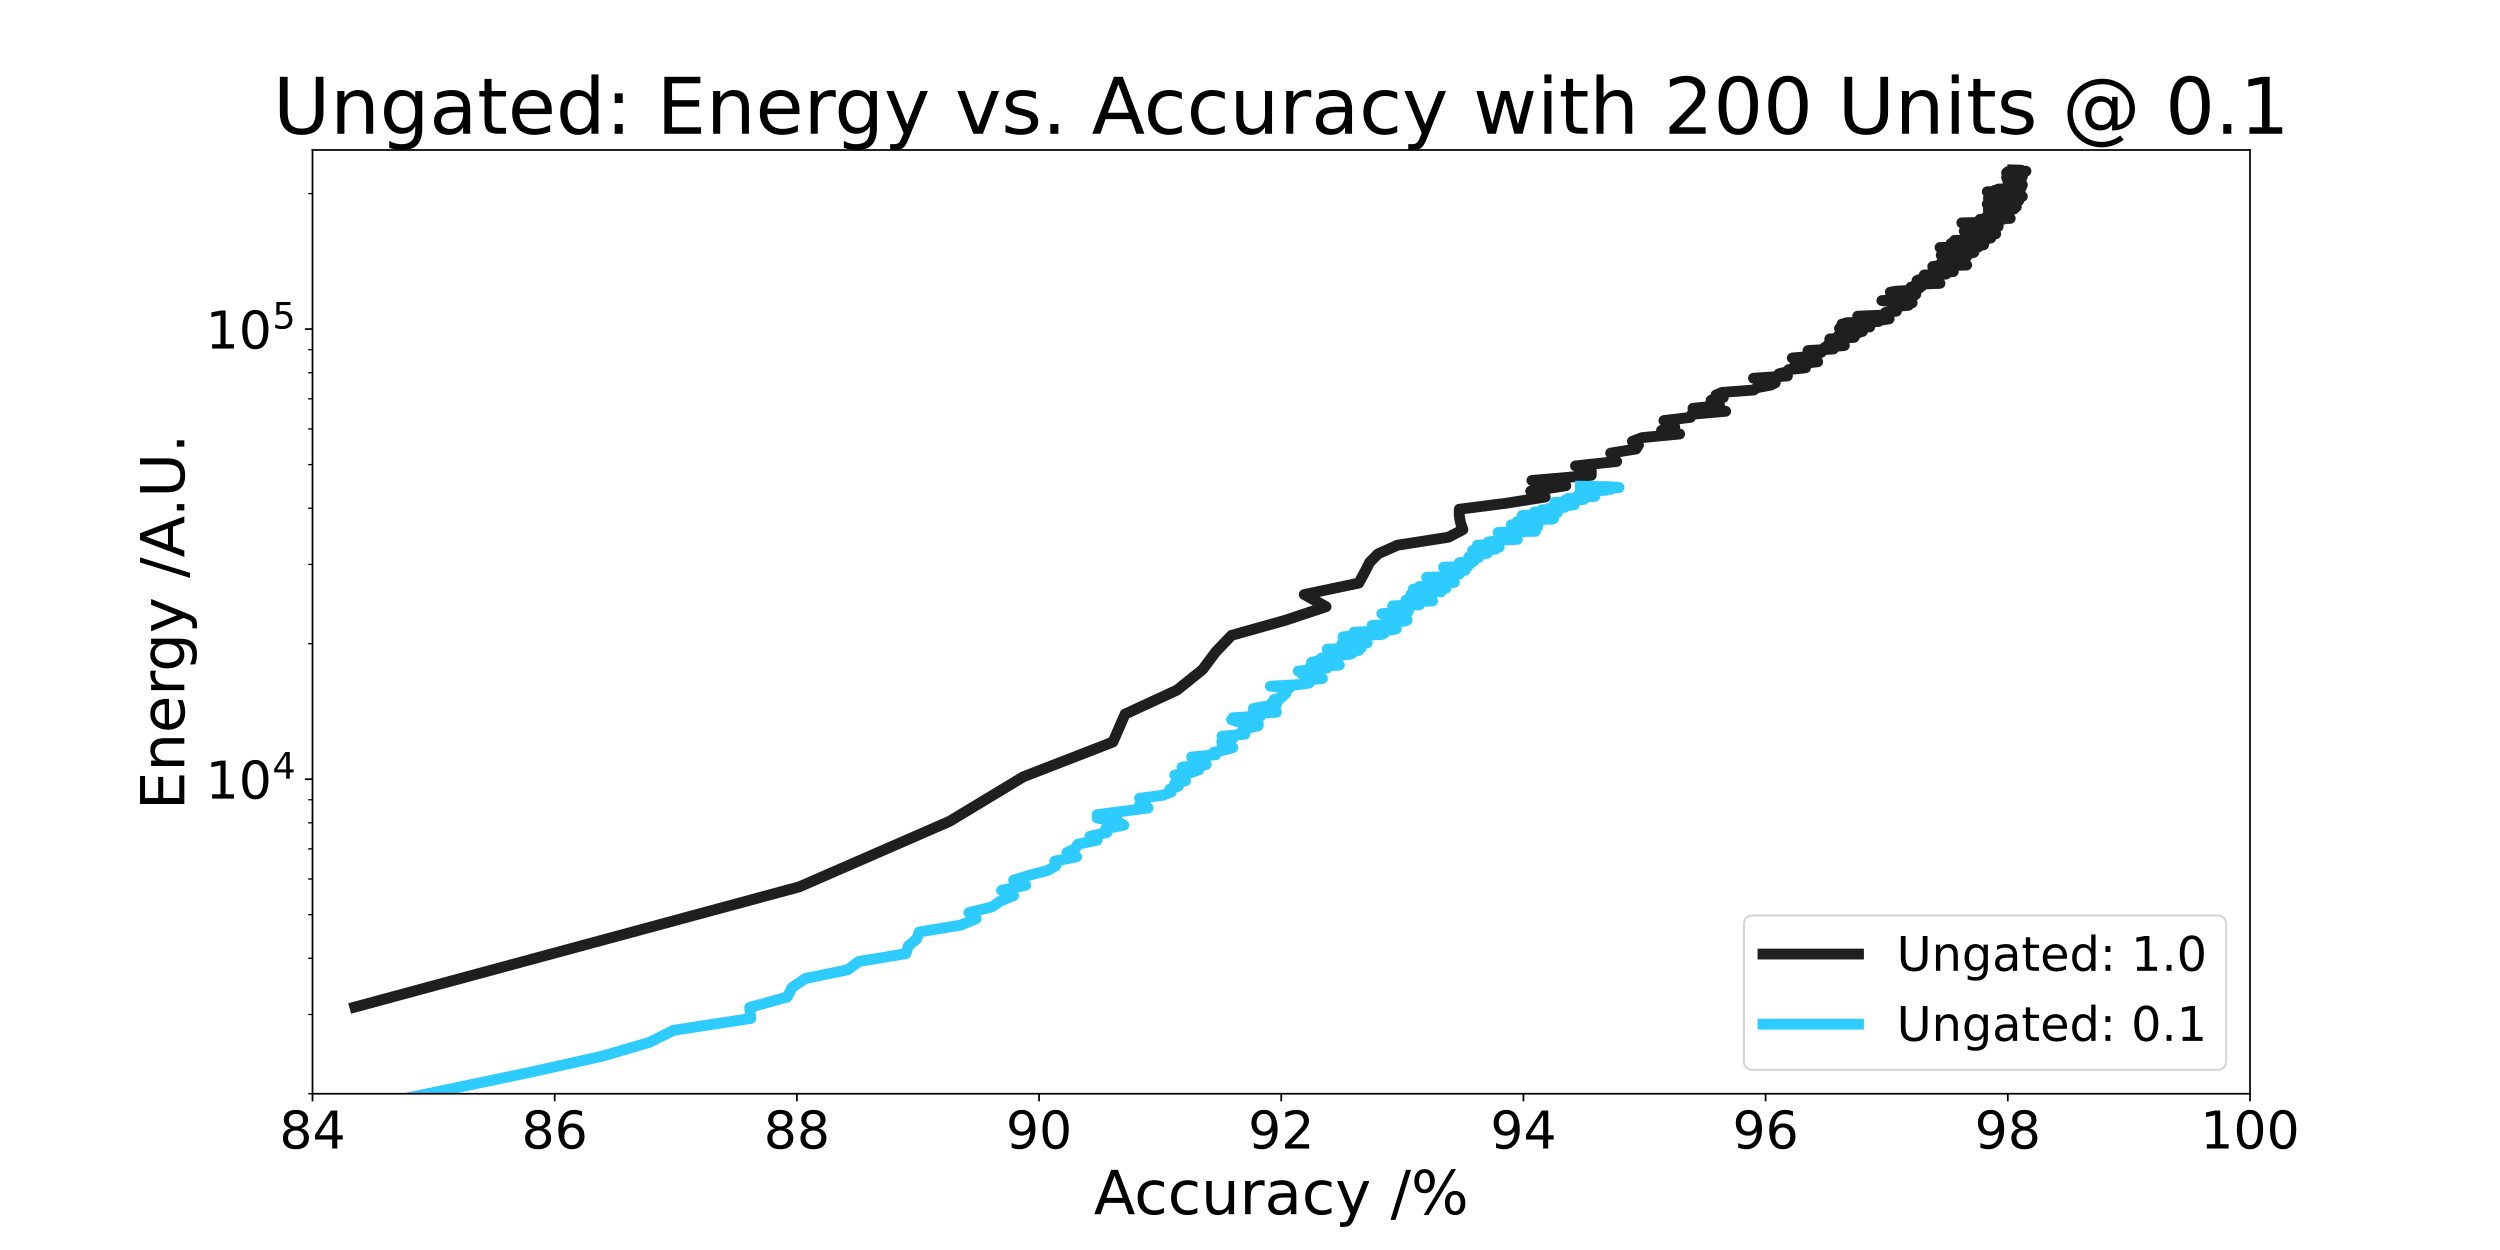 <?xml version="1.0" encoding="utf-8" standalone="no"?>
<!DOCTYPE svg PUBLIC "-//W3C//DTD SVG 1.1//EN"
  "http://www.w3.org/Graphics/SVG/1.1/DTD/svg11.dtd">
<!-- Created with matplotlib (https://matplotlib.org/) -->
<svg height="576pt" version="1.1" viewBox="0 0 1152 576" width="1152pt" xmlns="http://www.w3.org/2000/svg" xmlns:xlink="http://www.w3.org/1999/xlink">
 <defs>
  <style type="text/css">*{stroke-linecap:butt;stroke-linejoin:round;}</style>
 </defs>
 <g id="figure_1">
  <g id="patch_1">
   <path d="M 0 576 
L 1152 576 
L 1152 0 
L 0 0 
z
" style="fill:#ffffff;"/>
  </g>
  <g id="axes_1">
   <g id="patch_2">
    <path d="M 144 504 
L 1036.8 504 
L 1036.8 69.12 
L 144 69.12 
z
" style="fill:#ffffff;"/>
   </g>
   <g id="matplotlib.axis_1">
    <g id="xtick_1">
     <g id="line2d_1">
      <defs>
       <path d="M 0 0 
L 0 3.5 
" id="me1699579b5" style="stroke:#000000;stroke-width:0.8;"/>
      </defs>
      <g>
       <use style="stroke:#000000;stroke-width:0.8;" x="144" xlink:href="#me1699579b5" y="504"/>
      </g>
     </g>
     <g id="text_1">
      <!-- 84 -->
      <g transform="translate(128.73 529.236)scale(0.24 -0.24)">
       <defs>
        <path d="M 31.781 34.625 
Q 24.75 34.625 20.719 30.859 
Q 16.703 27.094 16.703 20.516 
Q 16.703 13.922 20.719 10.156 
Q 24.75 6.391 31.781 6.391 
Q 38.812 6.391 42.859 10.172 
Q 46.922 13.969 46.922 20.516 
Q 46.922 27.094 42.891 30.859 
Q 38.875 34.625 31.781 34.625 
z
M 21.922 38.812 
Q 15.578 40.375 12.031 44.719 
Q 8.5 49.078 8.5 55.328 
Q 8.5 64.062 14.719 69.141 
Q 20.953 74.219 31.781 74.219 
Q 42.672 74.219 48.875 69.141 
Q 55.078 64.062 55.078 55.328 
Q 55.078 49.078 51.531 44.719 
Q 48 40.375 41.703 38.812 
Q 48.828 37.156 52.797 32.312 
Q 56.781 27.484 56.781 20.516 
Q 56.781 9.906 50.312 4.234 
Q 43.844 -1.422 31.781 -1.422 
Q 19.734 -1.422 13.25 4.234 
Q 6.781 9.906 6.781 20.516 
Q 6.781 27.484 10.781 32.312 
Q 14.797 37.156 21.922 38.812 
z
M 18.312 54.391 
Q 18.312 48.734 21.844 45.562 
Q 25.391 42.391 31.781 42.391 
Q 38.141 42.391 41.719 45.562 
Q 45.312 48.734 45.312 54.391 
Q 45.312 60.062 41.719 63.234 
Q 38.141 66.406 31.781 66.406 
Q 25.391 66.406 21.844 63.234 
Q 18.312 60.062 18.312 54.391 
z
" id="DejaVuSans-56"/>
        <path d="M 37.797 64.312 
L 12.891 25.391 
L 37.797 25.391 
z
M 35.203 72.906 
L 47.609 72.906 
L 47.609 25.391 
L 58.016 25.391 
L 58.016 17.188 
L 47.609 17.188 
L 47.609 0 
L 37.797 0 
L 37.797 17.188 
L 4.891 17.188 
L 4.891 26.703 
z
" id="DejaVuSans-52"/>
       </defs>
       <use xlink:href="#DejaVuSans-56"/>
       <use x="63.623" xlink:href="#DejaVuSans-52"/>
      </g>
     </g>
    </g>
    <g id="xtick_2">
     <g id="line2d_2">
      <g>
       <use style="stroke:#000000;stroke-width:0.8;" x="255.6" xlink:href="#me1699579b5" y="504"/>
      </g>
     </g>
     <g id="text_2">
      <!-- 86 -->
      <g transform="translate(240.33 529.236)scale(0.24 -0.24)">
       <defs>
        <path d="M 33.016 40.375 
Q 26.375 40.375 22.484 35.828 
Q 18.609 31.297 18.609 23.391 
Q 18.609 15.531 22.484 10.953 
Q 26.375 6.391 33.016 6.391 
Q 39.656 6.391 43.531 10.953 
Q 47.406 15.531 47.406 23.391 
Q 47.406 31.297 43.531 35.828 
Q 39.656 40.375 33.016 40.375 
z
M 52.594 71.297 
L 52.594 62.312 
Q 48.875 64.062 45.094 64.984 
Q 41.312 65.922 37.594 65.922 
Q 27.828 65.922 22.672 59.328 
Q 17.531 52.734 16.797 39.406 
Q 19.672 43.656 24.016 45.922 
Q 28.375 48.188 33.594 48.188 
Q 44.578 48.188 50.953 41.516 
Q 57.328 34.859 57.328 23.391 
Q 57.328 12.156 50.688 5.359 
Q 44.047 -1.422 33.016 -1.422 
Q 20.359 -1.422 13.672 8.266 
Q 6.984 17.969 6.984 36.375 
Q 6.984 53.656 15.188 63.938 
Q 23.391 74.219 37.203 74.219 
Q 40.922 74.219 44.703 73.484 
Q 48.484 72.75 52.594 71.297 
z
" id="DejaVuSans-54"/>
       </defs>
       <use xlink:href="#DejaVuSans-56"/>
       <use x="63.623" xlink:href="#DejaVuSans-54"/>
      </g>
     </g>
    </g>
    <g id="xtick_3">
     <g id="line2d_3">
      <g>
       <use style="stroke:#000000;stroke-width:0.8;" x="367.2" xlink:href="#me1699579b5" y="504"/>
      </g>
     </g>
     <g id="text_3">
      <!-- 88 -->
      <g transform="translate(351.93 529.236)scale(0.24 -0.24)">
       <use xlink:href="#DejaVuSans-56"/>
       <use x="63.623" xlink:href="#DejaVuSans-56"/>
      </g>
     </g>
    </g>
    <g id="xtick_4">
     <g id="line2d_4">
      <g>
       <use style="stroke:#000000;stroke-width:0.8;" x="478.8" xlink:href="#me1699579b5" y="504"/>
      </g>
     </g>
     <g id="text_4">
      <!-- 90 -->
      <g transform="translate(463.53 529.236)scale(0.24 -0.24)">
       <defs>
        <path d="M 10.984 1.516 
L 10.984 10.5 
Q 14.703 8.734 18.5 7.812 
Q 22.312 6.891 25.984 6.891 
Q 35.75 6.891 40.891 13.453 
Q 46.047 20.016 46.781 33.406 
Q 43.953 29.203 39.594 26.953 
Q 35.25 24.703 29.984 24.703 
Q 19.047 24.703 12.672 31.312 
Q 6.297 37.938 6.297 49.422 
Q 6.297 60.641 12.938 67.422 
Q 19.578 74.219 30.609 74.219 
Q 43.266 74.219 49.922 64.516 
Q 56.594 54.828 56.594 36.375 
Q 56.594 19.141 48.406 8.859 
Q 40.234 -1.422 26.422 -1.422 
Q 22.703 -1.422 18.891 -0.688 
Q 15.094 0.047 10.984 1.516 
z
M 30.609 32.422 
Q 37.25 32.422 41.125 36.953 
Q 45.016 41.5 45.016 49.422 
Q 45.016 57.281 41.125 61.844 
Q 37.25 66.406 30.609 66.406 
Q 23.969 66.406 20.094 61.844 
Q 16.219 57.281 16.219 49.422 
Q 16.219 41.5 20.094 36.953 
Q 23.969 32.422 30.609 32.422 
z
" id="DejaVuSans-57"/>
        <path d="M 31.781 66.406 
Q 24.172 66.406 20.328 58.906 
Q 16.5 51.422 16.5 36.375 
Q 16.5 21.391 20.328 13.891 
Q 24.172 6.391 31.781 6.391 
Q 39.453 6.391 43.281 13.891 
Q 47.125 21.391 47.125 36.375 
Q 47.125 51.422 43.281 58.906 
Q 39.453 66.406 31.781 66.406 
z
M 31.781 74.219 
Q 44.047 74.219 50.516 64.516 
Q 56.984 54.828 56.984 36.375 
Q 56.984 17.969 50.516 8.266 
Q 44.047 -1.422 31.781 -1.422 
Q 19.531 -1.422 13.062 8.266 
Q 6.594 17.969 6.594 36.375 
Q 6.594 54.828 13.062 64.516 
Q 19.531 74.219 31.781 74.219 
z
" id="DejaVuSans-48"/>
       </defs>
       <use xlink:href="#DejaVuSans-57"/>
       <use x="63.623" xlink:href="#DejaVuSans-48"/>
      </g>
     </g>
    </g>
    <g id="xtick_5">
     <g id="line2d_5">
      <g>
       <use style="stroke:#000000;stroke-width:0.8;" x="590.4" xlink:href="#me1699579b5" y="504"/>
      </g>
     </g>
     <g id="text_5">
      <!-- 92 -->
      <g transform="translate(575.13 529.236)scale(0.24 -0.24)">
       <defs>
        <path d="M 19.188 8.297 
L 53.609 8.297 
L 53.609 0 
L 7.328 0 
L 7.328 8.297 
Q 12.938 14.109 22.625 23.891 
Q 32.328 33.688 34.812 36.531 
Q 39.547 41.844 41.422 45.531 
Q 43.312 49.219 43.312 52.781 
Q 43.312 58.594 39.234 62.25 
Q 35.156 65.922 28.609 65.922 
Q 23.969 65.922 18.812 64.312 
Q 13.672 62.703 7.812 59.422 
L 7.812 69.391 
Q 13.766 71.781 18.938 73 
Q 24.125 74.219 28.422 74.219 
Q 39.75 74.219 46.484 68.547 
Q 53.219 62.891 53.219 53.422 
Q 53.219 48.922 51.531 44.891 
Q 49.859 40.875 45.406 35.406 
Q 44.188 33.984 37.641 27.219 
Q 31.109 20.453 19.188 8.297 
z
" id="DejaVuSans-50"/>
       </defs>
       <use xlink:href="#DejaVuSans-57"/>
       <use x="63.623" xlink:href="#DejaVuSans-50"/>
      </g>
     </g>
    </g>
    <g id="xtick_6">
     <g id="line2d_6">
      <g>
       <use style="stroke:#000000;stroke-width:0.8;" x="702" xlink:href="#me1699579b5" y="504"/>
      </g>
     </g>
     <g id="text_6">
      <!-- 94 -->
      <g transform="translate(686.73 529.236)scale(0.24 -0.24)">
       <use xlink:href="#DejaVuSans-57"/>
       <use x="63.623" xlink:href="#DejaVuSans-52"/>
      </g>
     </g>
    </g>
    <g id="xtick_7">
     <g id="line2d_7">
      <g>
       <use style="stroke:#000000;stroke-width:0.8;" x="813.6" xlink:href="#me1699579b5" y="504"/>
      </g>
     </g>
     <g id="text_7">
      <!-- 96 -->
      <g transform="translate(798.33 529.236)scale(0.24 -0.24)">
       <use xlink:href="#DejaVuSans-57"/>
       <use x="63.623" xlink:href="#DejaVuSans-54"/>
      </g>
     </g>
    </g>
    <g id="xtick_8">
     <g id="line2d_8">
      <g>
       <use style="stroke:#000000;stroke-width:0.8;" x="925.2" xlink:href="#me1699579b5" y="504"/>
      </g>
     </g>
     <g id="text_8">
      <!-- 98 -->
      <g transform="translate(909.93 529.236)scale(0.24 -0.24)">
       <use xlink:href="#DejaVuSans-57"/>
       <use x="63.623" xlink:href="#DejaVuSans-56"/>
      </g>
     </g>
    </g>
    <g id="xtick_9">
     <g id="line2d_9">
      <g>
       <use style="stroke:#000000;stroke-width:0.8;" x="1036.8" xlink:href="#me1699579b5" y="504"/>
      </g>
     </g>
     <g id="text_9">
      <!-- 100 -->
      <g transform="translate(1013.895 529.236)scale(0.24 -0.24)">
       <defs>
        <path d="M 12.406 8.297 
L 28.516 8.297 
L 28.516 63.922 
L 10.984 60.406 
L 10.984 69.391 
L 28.422 72.906 
L 38.281 72.906 
L 38.281 8.297 
L 54.391 8.297 
L 54.391 0 
L 12.406 0 
z
" id="DejaVuSans-49"/>
       </defs>
       <use xlink:href="#DejaVuSans-49"/>
       <use x="63.623" xlink:href="#DejaVuSans-48"/>
       <use x="127.246" xlink:href="#DejaVuSans-48"/>
      </g>
     </g>
    </g>
    <g id="text_10">
     <!-- Accuracy /% -->
     <g transform="translate(504.013 559.503)scale(0.28 -0.28)">
      <defs>
       <path d="M 34.188 63.188 
L 20.797 26.906 
L 47.609 26.906 
z
M 28.609 72.906 
L 39.797 72.906 
L 67.578 0 
L 57.328 0 
L 50.688 18.703 
L 17.828 18.703 
L 11.188 0 
L 0.781 0 
z
" id="DejaVuSans-65"/>
       <path d="M 48.781 52.594 
L 48.781 44.188 
Q 44.969 46.297 41.141 47.344 
Q 37.312 48.391 33.406 48.391 
Q 24.656 48.391 19.812 42.844 
Q 14.984 37.312 14.984 27.297 
Q 14.984 17.281 19.812 11.734 
Q 24.656 6.203 33.406 6.203 
Q 37.312 6.203 41.141 7.25 
Q 44.969 8.297 48.781 10.406 
L 48.781 2.094 
Q 45.016 0.344 40.984 -0.531 
Q 36.969 -1.422 32.422 -1.422 
Q 20.062 -1.422 12.781 6.344 
Q 5.516 14.109 5.516 27.297 
Q 5.516 40.672 12.859 48.328 
Q 20.219 56 33.016 56 
Q 37.156 56 41.109 55.141 
Q 45.062 54.297 48.781 52.594 
z
" id="DejaVuSans-99"/>
       <path d="M 8.5 21.578 
L 8.5 54.688 
L 17.484 54.688 
L 17.484 21.922 
Q 17.484 14.156 20.5 10.266 
Q 23.531 6.391 29.594 6.391 
Q 36.859 6.391 41.078 11.031 
Q 45.312 15.672 45.312 23.688 
L 45.312 54.688 
L 54.297 54.688 
L 54.297 0 
L 45.312 0 
L 45.312 8.406 
Q 42.047 3.422 37.719 1 
Q 33.406 -1.422 27.688 -1.422 
Q 18.266 -1.422 13.375 4.438 
Q 8.5 10.297 8.5 21.578 
z
M 31.109 56 
z
" id="DejaVuSans-117"/>
       <path d="M 41.109 46.297 
Q 39.594 47.172 37.812 47.578 
Q 36.031 48 33.891 48 
Q 26.266 48 22.188 43.047 
Q 18.109 38.094 18.109 28.812 
L 18.109 0 
L 9.078 0 
L 9.078 54.688 
L 18.109 54.688 
L 18.109 46.188 
Q 20.953 51.172 25.484 53.578 
Q 30.031 56 36.531 56 
Q 37.453 56 38.578 55.875 
Q 39.703 55.766 41.062 55.516 
z
" id="DejaVuSans-114"/>
       <path d="M 34.281 27.484 
Q 23.391 27.484 19.188 25 
Q 14.984 22.516 14.984 16.5 
Q 14.984 11.719 18.141 8.906 
Q 21.297 6.109 26.703 6.109 
Q 34.188 6.109 38.703 11.406 
Q 43.219 16.703 43.219 25.484 
L 43.219 27.484 
z
M 52.203 31.203 
L 52.203 0 
L 43.219 0 
L 43.219 8.297 
Q 40.141 3.328 35.547 0.953 
Q 30.953 -1.422 24.312 -1.422 
Q 15.922 -1.422 10.953 3.297 
Q 6 8.016 6 15.922 
Q 6 25.141 12.172 29.828 
Q 18.359 34.516 30.609 34.516 
L 43.219 34.516 
L 43.219 35.406 
Q 43.219 41.609 39.141 45 
Q 35.062 48.391 27.688 48.391 
Q 23 48.391 18.547 47.266 
Q 14.109 46.141 10.016 43.891 
L 10.016 52.203 
Q 14.938 54.109 19.578 55.047 
Q 24.219 56 28.609 56 
Q 40.484 56 46.344 49.844 
Q 52.203 43.703 52.203 31.203 
z
" id="DejaVuSans-97"/>
       <path d="M 32.172 -5.078 
Q 28.375 -14.844 24.75 -17.812 
Q 21.141 -20.797 15.094 -20.797 
L 7.906 -20.797 
L 7.906 -13.281 
L 13.188 -13.281 
Q 16.891 -13.281 18.938 -11.516 
Q 21 -9.766 23.484 -3.219 
L 25.094 0.875 
L 2.984 54.688 
L 12.5 54.688 
L 29.594 11.922 
L 46.688 54.688 
L 56.203 54.688 
z
" id="DejaVuSans-121"/>
       <path id="DejaVuSans-32"/>
       <path d="M 25.391 72.906 
L 33.688 72.906 
L 8.297 -9.281 
L 0 -9.281 
z
" id="DejaVuSans-47"/>
       <path d="M 72.703 32.078 
Q 68.453 32.078 66.031 28.469 
Q 63.625 24.859 63.625 18.406 
Q 63.625 12.062 66.031 8.422 
Q 68.453 4.781 72.703 4.781 
Q 76.859 4.781 79.266 8.422 
Q 81.688 12.062 81.688 18.406 
Q 81.688 24.812 79.266 28.438 
Q 76.859 32.078 72.703 32.078 
z
M 72.703 38.281 
Q 80.422 38.281 84.953 32.906 
Q 89.5 27.547 89.5 18.406 
Q 89.5 9.281 84.938 3.922 
Q 80.375 -1.422 72.703 -1.422 
Q 64.891 -1.422 60.344 3.922 
Q 55.812 9.281 55.812 18.406 
Q 55.812 27.594 60.375 32.938 
Q 64.938 38.281 72.703 38.281 
z
M 22.312 68.016 
Q 18.109 68.016 15.688 64.375 
Q 13.281 60.75 13.281 54.391 
Q 13.281 47.953 15.672 44.328 
Q 18.062 40.719 22.312 40.719 
Q 26.562 40.719 28.969 44.328 
Q 31.391 47.953 31.391 54.391 
Q 31.391 60.688 28.953 64.344 
Q 26.516 68.016 22.312 68.016 
z
M 66.406 74.219 
L 74.219 74.219 
L 28.609 -1.422 
L 20.797 -1.422 
z
M 22.312 74.219 
Q 30.031 74.219 34.609 68.875 
Q 39.203 63.531 39.203 54.391 
Q 39.203 45.172 34.641 39.844 
Q 30.078 34.516 22.312 34.516 
Q 14.547 34.516 10.031 39.859 
Q 5.516 45.219 5.516 54.391 
Q 5.516 63.484 10.047 68.844 
Q 14.594 74.219 22.312 74.219 
z
" id="DejaVuSans-37"/>
      </defs>
      <use xlink:href="#DejaVuSans-65"/>
      <use x="66.658" xlink:href="#DejaVuSans-99"/>
      <use x="121.639" xlink:href="#DejaVuSans-99"/>
      <use x="176.619" xlink:href="#DejaVuSans-117"/>
      <use x="239.998" xlink:href="#DejaVuSans-114"/>
      <use x="281.111" xlink:href="#DejaVuSans-97"/>
      <use x="342.391" xlink:href="#DejaVuSans-99"/>
      <use x="397.371" xlink:href="#DejaVuSans-121"/>
      <use x="456.551" xlink:href="#DejaVuSans-32"/>
      <use x="488.338" xlink:href="#DejaVuSans-47"/>
      <use x="522.029" xlink:href="#DejaVuSans-37"/>
     </g>
    </g>
   </g>
   <g id="matplotlib.axis_2">
    <g id="ytick_1">
     <g id="line2d_10">
      <defs>
       <path d="M 0 0 
L -3.5 0 
" id="mcad276cc48" style="stroke:#000000;stroke-width:0.8;"/>
      </defs>
      <g>
       <use style="stroke:#000000;stroke-width:0.8;" x="144" xlink:href="#mcad276cc48" y="359.04"/>
      </g>
     </g>
     <g id="text_11">
      <!-- $\mathdefault{10^{4}}$ -->
      <g transform="translate(94.76 368.158)scale(0.24 -0.24)">
       <use transform="translate(0 0.684)" xlink:href="#DejaVuSans-49"/>
       <use transform="translate(63.623 0.684)" xlink:href="#DejaVuSans-48"/>
       <use transform="translate(128.203 38.966)scale(0.7)" xlink:href="#DejaVuSans-52"/>
      </g>
     </g>
    </g>
    <g id="ytick_2">
     <g id="line2d_11">
      <g>
       <use style="stroke:#000000;stroke-width:0.8;" x="144" xlink:href="#mcad276cc48" y="151.649"/>
      </g>
     </g>
     <g id="text_12">
      <!-- $\mathdefault{10^{5}}$ -->
      <g transform="translate(94.76 160.767)scale(0.24 -0.24)">
       <defs>
        <path d="M 10.797 72.906 
L 49.516 72.906 
L 49.516 64.594 
L 19.828 64.594 
L 19.828 46.734 
Q 21.969 47.469 24.109 47.828 
Q 26.266 48.188 28.422 48.188 
Q 40.625 48.188 47.75 41.5 
Q 54.891 34.812 54.891 23.391 
Q 54.891 11.625 47.562 5.094 
Q 40.234 -1.422 26.906 -1.422 
Q 22.312 -1.422 17.547 -0.641 
Q 12.797 0.141 7.719 1.703 
L 7.719 11.625 
Q 12.109 9.234 16.797 8.062 
Q 21.484 6.891 26.703 6.891 
Q 35.156 6.891 40.078 11.328 
Q 45.016 15.766 45.016 23.391 
Q 45.016 31 40.078 35.438 
Q 35.156 39.891 26.703 39.891 
Q 22.75 39.891 18.812 39.016 
Q 14.891 38.141 10.797 36.281 
z
" id="DejaVuSans-53"/>
       </defs>
       <use transform="translate(0 0.684)" xlink:href="#DejaVuSans-49"/>
       <use transform="translate(63.623 0.684)" xlink:href="#DejaVuSans-48"/>
       <use transform="translate(128.203 38.966)scale(0.7)" xlink:href="#DejaVuSans-53"/>
      </g>
     </g>
    </g>
    <g id="ytick_3">
     <g id="line2d_12">
      <defs>
       <path d="M 0 0 
L -2 0 
" id="md601ccb62f" style="stroke:#000000;stroke-width:0.6;"/>
      </defs>
      <g>
       <use style="stroke:#000000;stroke-width:0.6;" x="144" xlink:href="#md601ccb62f" y="504"/>
      </g>
     </g>
    </g>
    <g id="ytick_4">
     <g id="line2d_13">
      <g>
       <use style="stroke:#000000;stroke-width:0.6;" x="144" xlink:href="#md601ccb62f" y="467.48"/>
      </g>
     </g>
    </g>
    <g id="ytick_5">
     <g id="line2d_14">
      <g>
       <use style="stroke:#000000;stroke-width:0.6;" x="144" xlink:href="#md601ccb62f" y="441.569"/>
      </g>
     </g>
    </g>
    <g id="ytick_6">
     <g id="line2d_15">
      <g>
       <use style="stroke:#000000;stroke-width:0.6;" x="144" xlink:href="#md601ccb62f" y="421.471"/>
      </g>
     </g>
    </g>
    <g id="ytick_7">
     <g id="line2d_16">
      <g>
       <use style="stroke:#000000;stroke-width:0.6;" x="144" xlink:href="#md601ccb62f" y="405.049"/>
      </g>
     </g>
    </g>
    <g id="ytick_8">
     <g id="line2d_17">
      <g>
       <use style="stroke:#000000;stroke-width:0.6;" x="144" xlink:href="#md601ccb62f" y="391.165"/>
      </g>
     </g>
    </g>
    <g id="ytick_9">
     <g id="line2d_18">
      <g>
       <use style="stroke:#000000;stroke-width:0.6;" x="144" xlink:href="#md601ccb62f" y="379.138"/>
      </g>
     </g>
    </g>
    <g id="ytick_10">
     <g id="line2d_19">
      <g>
       <use style="stroke:#000000;stroke-width:0.6;" x="144" xlink:href="#md601ccb62f" y="368.53"/>
      </g>
     </g>
    </g>
    <g id="ytick_11">
     <g id="line2d_20">
      <g>
       <use style="stroke:#000000;stroke-width:0.6;" x="144" xlink:href="#md601ccb62f" y="296.609"/>
      </g>
     </g>
    </g>
    <g id="ytick_12">
     <g id="line2d_21">
      <g>
       <use style="stroke:#000000;stroke-width:0.6;" x="144" xlink:href="#md601ccb62f" y="260.089"/>
      </g>
     </g>
    </g>
    <g id="ytick_13">
     <g id="line2d_22">
      <g>
       <use style="stroke:#000000;stroke-width:0.6;" x="144" xlink:href="#md601ccb62f" y="234.178"/>
      </g>
     </g>
    </g>
    <g id="ytick_14">
     <g id="line2d_23">
      <g>
       <use style="stroke:#000000;stroke-width:0.6;" x="144" xlink:href="#md601ccb62f" y="214.08"/>
      </g>
     </g>
    </g>
    <g id="ytick_15">
     <g id="line2d_24">
      <g>
       <use style="stroke:#000000;stroke-width:0.6;" x="144" xlink:href="#md601ccb62f" y="197.659"/>
      </g>
     </g>
    </g>
    <g id="ytick_16">
     <g id="line2d_25">
      <g>
       <use style="stroke:#000000;stroke-width:0.6;" x="144" xlink:href="#md601ccb62f" y="183.774"/>
      </g>
     </g>
    </g>
    <g id="ytick_17">
     <g id="line2d_26">
      <g>
       <use style="stroke:#000000;stroke-width:0.6;" x="144" xlink:href="#md601ccb62f" y="171.747"/>
      </g>
     </g>
    </g>
    <g id="ytick_18">
     <g id="line2d_27">
      <g>
       <use style="stroke:#000000;stroke-width:0.6;" x="144" xlink:href="#md601ccb62f" y="161.139"/>
      </g>
     </g>
    </g>
    <g id="ytick_19">
     <g id="line2d_28">
      <g>
       <use style="stroke:#000000;stroke-width:0.6;" x="144" xlink:href="#md601ccb62f" y="89.218"/>
      </g>
     </g>
    </g>
    <g id="text_13">
     <!-- Energy /A.U. -->
     <g transform="translate(84.937 373.22)rotate(-90)scale(0.28 -0.28)">
      <defs>
       <path d="M 9.812 72.906 
L 55.906 72.906 
L 55.906 64.594 
L 19.672 64.594 
L 19.672 43.016 
L 54.391 43.016 
L 54.391 34.719 
L 19.672 34.719 
L 19.672 8.297 
L 56.781 8.297 
L 56.781 0 
L 9.812 0 
z
" id="DejaVuSans-69"/>
       <path d="M 54.891 33.016 
L 54.891 0 
L 45.906 0 
L 45.906 32.719 
Q 45.906 40.484 42.875 44.328 
Q 39.844 48.188 33.797 48.188 
Q 26.516 48.188 22.312 43.547 
Q 18.109 38.922 18.109 30.906 
L 18.109 0 
L 9.078 0 
L 9.078 54.688 
L 18.109 54.688 
L 18.109 46.188 
Q 21.344 51.125 25.703 53.562 
Q 30.078 56 35.797 56 
Q 45.219 56 50.047 50.172 
Q 54.891 44.344 54.891 33.016 
z
" id="DejaVuSans-110"/>
       <path d="M 56.203 29.594 
L 56.203 25.203 
L 14.891 25.203 
Q 15.484 15.922 20.484 11.062 
Q 25.484 6.203 34.422 6.203 
Q 39.594 6.203 44.453 7.469 
Q 49.312 8.734 54.109 11.281 
L 54.109 2.781 
Q 49.266 0.734 44.188 -0.344 
Q 39.109 -1.422 33.891 -1.422 
Q 20.797 -1.422 13.156 6.188 
Q 5.516 13.812 5.516 26.812 
Q 5.516 40.234 12.766 48.109 
Q 20.016 56 32.328 56 
Q 43.359 56 49.781 48.891 
Q 56.203 41.797 56.203 29.594 
z
M 47.219 32.234 
Q 47.125 39.594 43.094 43.984 
Q 39.062 48.391 32.422 48.391 
Q 24.906 48.391 20.391 44.141 
Q 15.875 39.891 15.188 32.172 
z
" id="DejaVuSans-101"/>
       <path d="M 45.406 27.984 
Q 45.406 37.75 41.375 43.109 
Q 37.359 48.484 30.078 48.484 
Q 22.859 48.484 18.828 43.109 
Q 14.797 37.75 14.797 27.984 
Q 14.797 18.266 18.828 12.891 
Q 22.859 7.516 30.078 7.516 
Q 37.359 7.516 41.375 12.891 
Q 45.406 18.266 45.406 27.984 
z
M 54.391 6.781 
Q 54.391 -7.172 48.188 -13.984 
Q 42 -20.797 29.203 -20.797 
Q 24.469 -20.797 20.266 -20.094 
Q 16.062 -19.391 12.109 -17.922 
L 12.109 -9.188 
Q 16.062 -11.328 19.922 -12.344 
Q 23.781 -13.375 27.781 -13.375 
Q 36.625 -13.375 41.016 -8.766 
Q 45.406 -4.156 45.406 5.172 
L 45.406 9.625 
Q 42.625 4.781 38.281 2.391 
Q 33.938 0 27.875 0 
Q 17.828 0 11.672 7.656 
Q 5.516 15.328 5.516 27.984 
Q 5.516 40.672 11.672 48.328 
Q 17.828 56 27.875 56 
Q 33.938 56 38.281 53.609 
Q 42.625 51.219 45.406 46.391 
L 45.406 54.688 
L 54.391 54.688 
z
" id="DejaVuSans-103"/>
       <path d="M 10.688 12.406 
L 21 12.406 
L 21 0 
L 10.688 0 
z
" id="DejaVuSans-46"/>
       <path d="M 8.688 72.906 
L 18.609 72.906 
L 18.609 28.609 
Q 18.609 16.891 22.844 11.734 
Q 27.094 6.594 36.625 6.594 
Q 46.094 6.594 50.344 11.734 
Q 54.594 16.891 54.594 28.609 
L 54.594 72.906 
L 64.5 72.906 
L 64.5 27.391 
Q 64.5 13.141 57.438 5.859 
Q 50.391 -1.422 36.625 -1.422 
Q 22.797 -1.422 15.734 5.859 
Q 8.688 13.141 8.688 27.391 
z
" id="DejaVuSans-85"/>
      </defs>
      <use xlink:href="#DejaVuSans-69"/>
      <use x="63.184" xlink:href="#DejaVuSans-110"/>
      <use x="126.562" xlink:href="#DejaVuSans-101"/>
      <use x="188.086" xlink:href="#DejaVuSans-114"/>
      <use x="227.449" xlink:href="#DejaVuSans-103"/>
      <use x="290.926" xlink:href="#DejaVuSans-121"/>
      <use x="350.105" xlink:href="#DejaVuSans-32"/>
      <use x="381.893" xlink:href="#DejaVuSans-47"/>
      <use x="415.584" xlink:href="#DejaVuSans-65"/>
      <use x="482.242" xlink:href="#DejaVuSans-46"/>
      <use x="514.029" xlink:href="#DejaVuSans-85"/>
      <use x="587.223" xlink:href="#DejaVuSans-46"/>
     </g>
    </g>
   </g>
   <g id="line2d_29">
    <path clip-path="url(#p89f76d6ae1)" d="M 163.53 464.05 
L 368.316 408.646 
L 437.508 378.479 
L 471.546 357.943 
L 512.838 341.907 
L 518.418 329.06 
L 542.412 317.961 
L 554.13 308.542 
L 560.268 300.327 
L 567.522 292.76 
L 592.074 285.872 
L 611.046 279.584 
L 601.002 273.963 
L 626.112 268.691 
L 628.902 263.555 
L 631.134 259.115 
L 635.04 255.201 
L 643.968 251.215 
L 667.404 247.554 
L 674.1 244.042 
L 672.984 240.798 
L 672.426 237.726 
L 672.426 234.66 
L 694.746 231.789 
L 712.044 229.021 
L 705.348 226.322 
L 721.53 223.817 
L 705.906 221.393 
L 733.248 219.012 
L 733.248 216.836 
L 725.994 214.694 
L 744.966 212.655 
L 743.292 210.647 
L 742.176 208.799 
L 753.894 206.887 
L 755.01 205.084 
L 752.22 203.352 
L 756.684 201.656 
L 773.982 199.987 
L 765.612 198.339 
L 771.75 196.717 
L 769.518 195.282 
L 766.728 193.797 
L 779.004 192.328 
L 779.562 190.896 
L 795.186 189.517 
L 780.12 188.156 
L 792.396 186.881 
L 790.722 185.634 
L 788.49 184.427 
L 794.07 183.211 
L 790.722 182.005 
L 793.512 180.828 
L 808.02 179.729 
L 809.694 178.614 
L 815.832 177.495 
L 818.064 176.401 
L 817.506 175.316 
L 808.02 174.289 
L 823.644 173.239 
L 819.738 172.248 
L 823.644 171.284 
L 824.202 170.332 
L 832.014 169.479 
L 826.992 168.489 
L 830.34 167.519 
L 837.594 166.701 
L 829.782 165.848 
L 825.876 164.978 
L 835.92 164.063 
L 837.036 163.149 
L 839.268 162.335 
L 833.13 161.535 
L 844.848 160.817 
L 840.942 160.009 
L 849.87 159.234 
L 842.616 158.47 
L 847.638 157.683 
L 843.732 156.969 
L 843.174 156.184 
L 854.334 155.471 
L 847.08 154.73 
L 855.45 154.013 
L 856.008 153.354 
L 858.24 152.714 
L 853.776 152.015 
L 847.638 151.328 
L 861.588 150.64 
L 848.754 149.374 
L 850.986 148.728 
L 865.494 148.17 
L 866.61 147.544 
L 870.516 146.922 
L 868.842 146.315 
L 856.008 145.703 
L 868.842 145.146 
L 870.516 144.563 
L 868.842 143.967 
L 873.864 143.379 
L 871.632 142.824 
L 872.748 141.714 
L 873.864 141.209 
L 879.444 140.665 
L 876.096 140.116 
L 881.118 139.574 
L 872.748 139.062 
L 867.168 138.52 
L 873.864 138.016 
L 874.422 137.544 
L 876.096 137.054 
L 881.676 136.583 
L 879.444 136.083 
L 882.792 135.617 
L 880.002 135.111 
L 871.074 134.622 
L 873.864 134.149 
L 883.35 133.666 
L 882.792 133.187 
L 884.466 132.73 
L 880.56 132.287 
L 885.582 131.856 
L 882.792 131.412 
L 882.792 130.987 
L 893.952 130.572 
L 888.372 130.126 
L 886.698 129.684 
L 883.35 129.264 
L 884.466 128.822 
L 892.278 128.369 
L 892.836 127.941 
L 889.488 127.507 
L 888.372 127.079 
L 886.698 126.711 
L 896.742 126.314 
L 895.626 125.934 
L 895.626 125.532 
L 900.09 125.137 
L 893.952 124.757 
L 893.394 124.351 
L 896.742 123.951 
L 896.184 123.562 
L 897.858 123.207 
L 890.604 122.819 
L 892.836 122.489 
L 906.228 122.143 
L 898.974 121.786 
L 901.206 121.405 
L 894.51 121.061 
L 900.09 120.711 
L 896.742 120.351 
L 902.88 119.962 
L 901.764 119.632 
L 905.112 119.278 
L 903.996 118.923 
L 905.67 118.606 
L 906.228 118.282 
L 904.554 117.953 
L 894.51 117.605 
L 898.416 117.257 
L 904.554 116.932 
L 908.46 116.591 
L 909.576 116.263 
L 903.996 115.928 
L 903.996 115.611 
L 896.184 115.293 
L 903.996 114.958 
L 907.902 114.645 
L 908.46 114.343 
L 893.952 114.057 
L 911.808 113.735 
L 911.808 113.45 
L 906.786 113.139 
L 914.04 112.823 
L 898.974 112.241 
L 907.902 111.91 
L 909.576 111.627 
L 907.902 111.346 
L 911.808 111.071 
L 900.648 110.789 
L 915.714 110.211 
L 909.018 109.939 
L 917.388 109.673 
L 911.808 109.391 
L 911.808 109.102 
L 908.46 108.843 
L 914.04 108.535 
L 916.83 108.268 
L 911.25 108.007 
L 919.62 107.752 
L 916.272 107.486 
L 916.83 107.239 
L 909.576 106.98 
L 910.692 106.72 
L 905.112 106.458 
L 916.272 106.204 
L 917.388 105.921 
L 917.946 105.654 
L 917.388 105.37 
L 914.598 105.119 
L 918.504 104.883 
L 912.366 104.656 
L 920.736 104.414 
L 918.504 104.16 
L 920.736 103.889 
L 916.83 103.662 
L 915.714 103.42 
L 909.018 103.176 
L 919.062 102.923 
L 903.996 102.69 
L 916.272 102.447 
L 911.808 102.202 
L 921.294 101.984 
L 912.924 101.535 
L 922.41 101.305 
L 912.366 101.089 
L 926.316 100.632 
L 920.736 100.411 
L 921.852 100.194 
L 915.156 100.001 
L 919.62 99.761 
L 917.388 99.541 
L 922.41 99.297 
L 920.178 99.065 
L 925.2 98.852 
L 917.946 98.408 
L 921.852 98.191 
L 920.736 97.994 
L 921.294 97.785 
L 918.504 97.578 
L 925.2 97.375 
L 919.062 97.172 
L 916.272 96.963 
L 927.99 96.347 
L 916.272 96.14 
L 920.178 95.951 
L 920.736 95.749 
L 918.504 95.545 
L 929.106 95.343 
L 921.852 95.128 
L 920.736 94.95 
L 920.736 94.751 
L 921.294 94.55 
L 922.968 94.378 
L 926.316 94.207 
L 915.714 94.044 
L 923.526 93.86 
L 921.852 93.649 
L 921.294 93.467 
L 924.084 93.279 
L 925.2 93.078 
L 922.968 92.699 
L 930.222 92.498 
L 920.178 92.137 
L 927.432 91.778 
L 917.946 91.616 
L 916.272 91.417 
L 924.642 91.246 
L 921.852 91.064 
L 921.294 90.897 
L 919.062 90.719 
L 931.896 90.529 
L 923.526 90.365 
L 927.432 90.184 
L 927.99 90.035 
L 924.084 89.876 
L 924.642 89.709 
L 924.084 89.531 
L 924.084 89.373 
L 927.99 89.223 
L 921.852 89.033 
L 925.2 88.869 
L 922.41 88.701 
L 925.758 88.53 
L 915.714 88.363 
L 927.99 87.9 
L 919.062 87.755 
L 926.874 87.438 
L 920.736 87.138 
L 926.874 86.977 
L 926.316 86.804 
L 931.338 86.651 
L 926.874 86.494 
L 929.664 86.346 
L 926.874 86.177 
L 930.222 86.028 
L 926.874 85.716 
L 927.99 85.557 
L 931.896 85.269 
L 931.896 85.115 
L 926.316 84.975 
L 925.758 84.834 
L 925.758 84.695 
L 928.548 84.535 
L 927.432 84.251 
L 925.758 84.107 
L 929.664 83.955 
L 925.2 83.538 
L 927.99 83.394 
L 925.758 83.247 
L 925.2 83.089 
L 931.338 82.702 
L 929.664 82.452 
L 925.2 82.327 
L 930.222 82.2 
L 925.2 82.075 
L 929.664 81.937 
L 924.642 81.793 
L 926.316 81.669 
L 931.338 81.534 
L 931.896 81.391 
L 931.338 81.254 
L 926.316 81.11 
L 926.874 80.993 
L 930.222 80.878 
L 927.99 80.758 
L 927.99 80.617 
L 925.758 80.496 
L 929.106 80.38 
L 926.874 80.257 
L 926.874 80.128 
L 930.222 79.99 
L 927.99 79.717 
L 924.642 79.598 
L 927.99 79.367 
L 927.99 79.258 
L 925.2 79.14 
L 933.57 78.895 
L 928.548 78.662 
L 931.338 78.418 
L 927.432 78.29 
L 927.432 78.29 
" style="fill:none;stroke:#1f1f1f;stroke-linecap:square;stroke-width:5;"/>
   </g>
   <g id="line2d_30">
    <path clip-path="url(#p89f76d6ae1)" d="M -1 529.446 
L 88.758 519.746 
L 167.436 510.206 
L 245.556 493.816 
L 277.362 486.713 
L 299.124 480.357 
L 310.284 474.774 
L 345.996 469.279 
L 345.438 464.199 
L 362.736 459.436 
L 364.968 455.053 
L 371.106 450.889 
L 390.636 446.878 
L 395.658 443.064 
L 417.42 439.452 
L 418.536 435.931 
L 422.442 432.631 
L 423.558 429.462 
L 442.53 426.324 
L 449.784 423.368 
L 446.436 420.526 
L 457.038 417.908 
L 460.944 415.215 
L 467.082 412.706 
L 461.502 410.248 
L 472.662 407.906 
L 467.082 405.569 
L 474.336 403.325 
L 482.706 401.1 
L 486.612 398.927 
L 486.054 396.8 
L 496.098 394.833 
L 491.634 392.859 
L 495.54 390.949 
L 496.656 389.001 
L 505.584 387.149 
L 502.236 385.358 
L 510.048 383.642 
L 509.49 381.911 
L 517.86 380.258 
L 515.07 378.596 
L 505.584 376.959 
L 505.584 375.393 
L 529.02 372.335 
L 525.114 370.836 
L 527.904 369.331 
L 525.114 367.86 
L 535.716 366.492 
L 539.622 365.039 
L 539.064 363.629 
L 542.97 362.319 
L 541.296 361 
L 546.318 359.747 
L 542.412 358.423 
L 541.296 357.134 
L 549.108 355.951 
L 552.456 354.746 
L 544.644 353.511 
L 555.804 352.282 
L 553.572 351.08 
L 555.246 349.955 
L 549.108 348.83 
L 560.268 347.772 
L 559.152 346.661 
L 564.174 345.586 
L 568.08 344.509 
L 566.964 343.435 
L 563.058 342.428 
L 563.058 341.348 
L 568.08 340.342 
L 563.058 339.279 
L 573.66 338.298 
L 571.986 337.326 
L 573.66 336.37 
L 575.892 335.385 
L 579.798 334.417 
L 579.798 333.489 
L 570.312 332.566 
L 567.522 331.667 
L 568.08 330.752 
L 580.914 329.928 
L 577.008 329.056 
L 588.168 328.178 
L 577.566 326.462 
L 582.03 325.625 
L 588.168 324.787 
L 585.936 323.972 
L 588.726 323.155 
L 587.052 322.346 
L 590.4 321.55 
L 590.4 320.766 
L 592.074 319.993 
L 592.632 319.226 
L 592.632 318.489 
L 591.516 317.718 
L 594.306 316.956 
L 585.378 316.214 
L 598.212 315.479 
L 603.234 314.777 
L 603.234 313.334 
L 609.372 312.634 
L 602.676 311.955 
L 604.908 311.266 
L 599.886 310.566 
L 603.234 309.89 
L 598.212 309.191 
L 607.14 308.5 
L 611.604 307.827 
L 603.792 307.148 
L 617.184 306.501 
L 604.35 305.844 
L 604.35 305.204 
L 607.14 304.6 
L 616.626 303.958 
L 608.814 303.313 
L 611.046 302.7 
L 613.836 302.095 
L 622.206 301.471 
L 623.322 300.899 
L 621.648 300.305 
L 626.112 299.712 
L 611.604 299.128 
L 627.228 298.54 
L 618.858 297.958 
L 625.554 297.369 
L 618.3 296.814 
L 630.018 296.24 
L 622.764 295.687 
L 622.764 295.133 
L 623.88 294.549 
L 623.88 294.008 
L 618.858 293.449 
L 624.996 292.905 
L 636.714 292.386 
L 637.83 291.846 
L 623.88 291.319 
L 634.482 290.786 
L 641.178 290.277 
L 643.41 289.763 
L 636.156 289.233 
L 636.156 288.715 
L 632.25 288.192 
L 640.062 287.693 
L 638.946 287.213 
L 640.062 286.723 
L 647.316 286.232 
L 648.432 285.728 
L 642.852 285.224 
L 642.294 284.73 
L 640.062 284.243 
L 639.504 283.764 
L 644.526 283.28 
L 636.714 282.81 
L 640.62 282.337 
L 648.99 281.867 
L 645.642 281.422 
L 647.874 280.965 
L 647.316 280.532 
L 649.548 280.065 
L 648.99 279.609 
L 641.736 279.17 
L 654.012 278.716 
L 651.222 278.259 
L 652.896 277.818 
L 650.664 277.366 
L 660.15 276.923 
L 647.874 276.485 
L 658.476 276.053 
L 654.012 275.63 
L 657.36 275.184 
L 653.454 274.755 
L 658.476 274.328 
L 650.106 273.899 
L 652.338 273.084 
L 664.056 272.685 
L 659.592 272.259 
L 653.454 271.865 
L 651.222 271.471 
L 666.288 271.067 
L 657.36 270.658 
L 654.012 270.265 
L 661.266 269.869 
L 665.73 269.466 
L 660.708 269.082 
L 666.288 268.721 
L 670.194 268.322 
L 664.614 267.939 
L 664.614 267.544 
L 664.056 267.16 
L 661.824 266.788 
L 663.498 266.435 
L 657.36 266.07 
L 666.846 265.694 
L 666.288 265.313 
L 667.962 264.952 
L 672.426 264.575 
L 672.426 264.212 
L 672.984 263.831 
L 671.868 263.125 
L 675.216 262.763 
L 672.426 262.396 
L 672.984 262.062 
L 670.752 261.717 
L 665.172 261.349 
L 676.332 261 
L 675.216 260.644 
L 677.448 259.947 
L 676.332 259.609 
L 672.426 259.286 
L 677.448 258.929 
L 679.122 258.589 
L 677.448 258.25 
L 678.564 257.907 
L 677.448 257.252 
L 681.354 256.919 
L 676.89 256.591 
L 680.796 256.265 
L 679.68 255.933 
L 679.122 255.605 
L 685.26 254.983 
L 684.702 254.661 
L 678.564 253.68 
L 689.166 253.06 
L 688.05 252.763 
L 682.47 252.437 
L 690.84 252.138 
L 684.144 251.827 
L 684.144 251.53 
L 680.796 251.223 
L 686.934 250.904 
L 689.724 250.616 
L 685.26 250.316 
L 688.05 250.025 
L 685.818 249.722 
L 688.05 249.41 
L 691.398 249.117 
L 693.072 248.825 
L 699.21 248.52 
L 696.42 248.237 
L 691.956 247.943 
L 698.652 247.638 
L 694.188 247.368 
L 694.746 247.089 
L 693.63 246.787 
L 690.84 246.505 
L 696.978 246.226 
L 690.84 245.934 
L 698.094 245.666 
L 690.282 245.375 
L 695.304 245.098 
L 707.58 244.82 
L 698.094 244.543 
L 701.442 244.282 
L 697.536 243.997 
L 703.674 243.731 
L 698.652 243.461 
L 698.652 243.179 
L 705.348 242.898 
L 708.696 242.625 
L 704.79 242.359 
L 698.094 242.087 
L 696.42 241.813 
L 698.652 241.536 
L 705.906 241.016 
L 708.138 240.765 
L 699.21 240.251 
L 709.254 240.004 
L 705.348 239.502 
L 714.834 239.242 
L 715.95 238.982 
L 715.392 238.72 
L 715.392 238.469 
L 710.928 238.22 
L 708.696 237.963 
L 707.58 237.71 
L 701.442 237.451 
L 711.486 237.211 
L 709.254 236.948 
L 713.718 236.697 
L 711.486 236.436 
L 717.624 236.196 
L 707.022 235.956 
L 717.066 235.714 
L 717.066 235.473 
L 717.624 235.232 
L 710.37 234.99 
L 715.95 234.509 
L 713.718 234.277 
L 714.276 234.039 
L 720.972 233.789 
L 718.74 233.562 
L 719.298 233.325 
L 725.436 232.608 
L 719.856 232.363 
L 723.204 231.908 
L 722.088 231.677 
L 716.508 231.464 
L 723.204 231.23 
L 723.762 231.01 
L 722.646 230.793 
L 720.972 230.582 
L 729.9 230.118 
L 723.762 229.888 
L 722.646 229.651 
L 728.784 229.416 
L 730.458 229.193 
L 727.11 228.97 
L 734.922 228.759 
L 727.668 228.549 
L 727.11 228.338 
L 732.69 228.103 
L 732.132 227.88 
L 733.248 227.668 
L 731.574 227.445 
L 733.248 227.227 
L 729.9 227.005 
L 733.248 226.78 
L 732.69 226.571 
L 733.806 226.362 
L 736.038 226.147 
L 739.944 225.937 
L 738.27 225.732 
L 742.176 225.515 
L 742.734 225.3 
L 734.922 225.1 
L 736.038 224.887 
L 746.082 224.676 
L 744.966 224.474 
L 741.618 224.266 
L 728.226 224.061 
L 728.226 224.061 
" style="fill:none;stroke:#2ecbff;stroke-linecap:square;stroke-width:5;"/>
   </g>
   <g id="patch_3">
    <path d="M 144 504 
L 144 69.12 
" style="fill:none;stroke:#000000;stroke-linecap:square;stroke-linejoin:miter;stroke-width:0.8;"/>
   </g>
   <g id="patch_4">
    <path d="M 1036.8 504 
L 1036.8 69.12 
" style="fill:none;stroke:#000000;stroke-linecap:square;stroke-linejoin:miter;stroke-width:0.8;"/>
   </g>
   <g id="patch_5">
    <path d="M 144 504 
L 1036.8 504 
" style="fill:none;stroke:#000000;stroke-linecap:square;stroke-linejoin:miter;stroke-width:0.8;"/>
   </g>
   <g id="patch_6">
    <path d="M 144 69.12 
L 1036.8 69.12 
" style="fill:none;stroke:#000000;stroke-linecap:square;stroke-linejoin:miter;stroke-width:0.8;"/>
   </g>
   <g id="text_14">
    <!-- Ungated: Energy vs. Accuracy with 200 Units @ 0.1 -->
    <g transform="translate(125.834 61.633)scale(0.36 -0.36)">
     <defs>
      <path d="M 18.312 70.219 
L 18.312 54.688 
L 36.812 54.688 
L 36.812 47.703 
L 18.312 47.703 
L 18.312 18.016 
Q 18.312 11.328 20.141 9.422 
Q 21.969 7.516 27.594 7.516 
L 36.812 7.516 
L 36.812 0 
L 27.594 0 
Q 17.188 0 13.234 3.875 
Q 9.281 7.766 9.281 18.016 
L 9.281 47.703 
L 2.688 47.703 
L 2.688 54.688 
L 9.281 54.688 
L 9.281 70.219 
z
" id="DejaVuSans-116"/>
      <path d="M 45.406 46.391 
L 45.406 75.984 
L 54.391 75.984 
L 54.391 0 
L 45.406 0 
L 45.406 8.203 
Q 42.578 3.328 38.25 0.953 
Q 33.938 -1.422 27.875 -1.422 
Q 17.969 -1.422 11.734 6.484 
Q 5.516 14.406 5.516 27.297 
Q 5.516 40.188 11.734 48.094 
Q 17.969 56 27.875 56 
Q 33.938 56 38.25 53.625 
Q 42.578 51.266 45.406 46.391 
z
M 14.797 27.297 
Q 14.797 17.391 18.875 11.75 
Q 22.953 6.109 30.078 6.109 
Q 37.203 6.109 41.297 11.75 
Q 45.406 17.391 45.406 27.297 
Q 45.406 37.203 41.297 42.844 
Q 37.203 48.484 30.078 48.484 
Q 22.953 48.484 18.875 42.844 
Q 14.797 37.203 14.797 27.297 
z
" id="DejaVuSans-100"/>
      <path d="M 11.719 12.406 
L 22.016 12.406 
L 22.016 0 
L 11.719 0 
z
M 11.719 51.703 
L 22.016 51.703 
L 22.016 39.312 
L 11.719 39.312 
z
" id="DejaVuSans-58"/>
      <path d="M 2.984 54.688 
L 12.5 54.688 
L 29.594 8.797 
L 46.688 54.688 
L 56.203 54.688 
L 35.688 0 
L 23.484 0 
z
" id="DejaVuSans-118"/>
      <path d="M 44.281 53.078 
L 44.281 44.578 
Q 40.484 46.531 36.375 47.5 
Q 32.281 48.484 27.875 48.484 
Q 21.188 48.484 17.844 46.438 
Q 14.5 44.391 14.5 40.281 
Q 14.5 37.156 16.891 35.375 
Q 19.281 33.594 26.516 31.984 
L 29.594 31.297 
Q 39.156 29.25 43.188 25.516 
Q 47.219 21.781 47.219 15.094 
Q 47.219 7.469 41.188 3.016 
Q 35.156 -1.422 24.609 -1.422 
Q 20.219 -1.422 15.453 -0.562 
Q 10.688 0.297 5.422 2 
L 5.422 11.281 
Q 10.406 8.688 15.234 7.391 
Q 20.062 6.109 24.812 6.109 
Q 31.156 6.109 34.562 8.281 
Q 37.984 10.453 37.984 14.406 
Q 37.984 18.062 35.516 20.016 
Q 33.062 21.969 24.703 23.781 
L 21.578 24.516 
Q 13.234 26.266 9.516 29.906 
Q 5.812 33.547 5.812 39.891 
Q 5.812 47.609 11.281 51.797 
Q 16.75 56 26.812 56 
Q 31.781 56 36.172 55.266 
Q 40.578 54.547 44.281 53.078 
z
" id="DejaVuSans-115"/>
      <path d="M 4.203 54.688 
L 13.188 54.688 
L 24.422 12.016 
L 35.594 54.688 
L 46.188 54.688 
L 57.422 12.016 
L 68.609 54.688 
L 77.594 54.688 
L 63.281 0 
L 52.688 0 
L 40.922 44.828 
L 29.109 0 
L 18.5 0 
z
" id="DejaVuSans-119"/>
      <path d="M 9.422 54.688 
L 18.406 54.688 
L 18.406 0 
L 9.422 0 
z
M 9.422 75.984 
L 18.406 75.984 
L 18.406 64.594 
L 9.422 64.594 
z
" id="DejaVuSans-105"/>
      <path d="M 54.891 33.016 
L 54.891 0 
L 45.906 0 
L 45.906 32.719 
Q 45.906 40.484 42.875 44.328 
Q 39.844 48.188 33.797 48.188 
Q 26.516 48.188 22.312 43.547 
Q 18.109 38.922 18.109 30.906 
L 18.109 0 
L 9.078 0 
L 9.078 75.984 
L 18.109 75.984 
L 18.109 46.188 
Q 21.344 51.125 25.703 53.562 
Q 30.078 56 35.797 56 
Q 45.219 56 50.047 50.172 
Q 54.891 44.344 54.891 33.016 
z
" id="DejaVuSans-104"/>
      <path d="M 37.203 26.219 
Q 37.203 19.234 40.672 15.25 
Q 44.141 11.281 50.203 11.281 
Q 56.203 11.281 59.641 15.281 
Q 63.094 19.281 63.094 26.219 
Q 63.094 33.062 59.578 37.078 
Q 56.062 41.109 50.094 41.109 
Q 44.188 41.109 40.688 37.109 
Q 37.203 33.109 37.203 26.219 
z
M 63.812 11.625 
Q 60.891 7.859 57.109 6.078 
Q 53.328 4.297 48.297 4.297 
Q 39.891 4.297 34.641 10.375 
Q 29.391 16.453 29.391 26.219 
Q 29.391 35.984 34.656 42.078 
Q 39.938 48.188 48.297 48.188 
Q 53.328 48.188 57.125 46.359 
Q 60.938 44.531 63.812 40.828 
L 63.812 47.219 
L 70.797 47.219 
L 70.797 11.281 
Q 77.938 12.359 81.953 17.797 
Q 85.984 23.25 85.984 31.891 
Q 85.984 37.109 84.438 41.703 
Q 82.906 46.297 79.781 50.203 
Q 74.703 56.594 67.406 59.984 
Q 60.109 63.375 51.516 63.375 
Q 45.516 63.375 39.984 61.781 
Q 34.469 60.203 29.781 57.078 
Q 22.125 52.094 17.797 44.016 
Q 13.484 35.938 13.484 26.516 
Q 13.484 18.75 16.281 11.953 
Q 19.094 5.172 24.422 0 
Q 29.547 -5.078 36.281 -7.734 
Q 43.016 -10.406 50.688 -10.406 
Q 56.984 -10.406 63.062 -8.281 
Q 69.141 -6.156 74.219 -2.203 
L 78.609 -7.625 
Q 72.516 -12.359 65.312 -14.875 
Q 58.109 -17.391 50.688 -17.391 
Q 41.656 -17.391 33.641 -14.188 
Q 25.641 -10.984 19.391 -4.891 
Q 13.141 1.219 9.859 9.25 
Q 6.594 17.281 6.594 26.516 
Q 6.594 35.406 9.906 43.453 
Q 13.234 51.516 19.391 57.625 
Q 25.688 63.812 33.938 67.109 
Q 42.188 70.406 51.422 70.406 
Q 61.766 70.406 70.625 66.156 
Q 79.5 61.922 85.5 54.109 
Q 89.156 49.312 91.078 43.703 
Q 93.016 38.094 93.016 32.078 
Q 93.016 19.234 85.25 11.812 
Q 77.484 4.391 63.812 4.109 
z
" id="DejaVuSans-64"/>
     </defs>
     <use xlink:href="#DejaVuSans-85"/>
     <use x="73.193" xlink:href="#DejaVuSans-110"/>
     <use x="136.572" xlink:href="#DejaVuSans-103"/>
     <use x="200.049" xlink:href="#DejaVuSans-97"/>
     <use x="261.328" xlink:href="#DejaVuSans-116"/>
     <use x="300.537" xlink:href="#DejaVuSans-101"/>
     <use x="362.061" xlink:href="#DejaVuSans-100"/>
     <use x="425.537" xlink:href="#DejaVuSans-58"/>
     <use x="459.229" xlink:href="#DejaVuSans-32"/>
     <use x="491.016" xlink:href="#DejaVuSans-69"/>
     <use x="554.199" xlink:href="#DejaVuSans-110"/>
     <use x="617.578" xlink:href="#DejaVuSans-101"/>
     <use x="679.102" xlink:href="#DejaVuSans-114"/>
     <use x="718.465" xlink:href="#DejaVuSans-103"/>
     <use x="781.941" xlink:href="#DejaVuSans-121"/>
     <use x="841.121" xlink:href="#DejaVuSans-32"/>
     <use x="872.908" xlink:href="#DejaVuSans-118"/>
     <use x="932.088" xlink:href="#DejaVuSans-115"/>
     <use x="984.188" xlink:href="#DejaVuSans-46"/>
     <use x="1015.975" xlink:href="#DejaVuSans-32"/>
     <use x="1047.762" xlink:href="#DejaVuSans-65"/>
     <use x="1114.42" xlink:href="#DejaVuSans-99"/>
     <use x="1169.4" xlink:href="#DejaVuSans-99"/>
     <use x="1224.381" xlink:href="#DejaVuSans-117"/>
     <use x="1287.76" xlink:href="#DejaVuSans-114"/>
     <use x="1328.873" xlink:href="#DejaVuSans-97"/>
     <use x="1390.152" xlink:href="#DejaVuSans-99"/>
     <use x="1445.133" xlink:href="#DejaVuSans-121"/>
     <use x="1504.312" xlink:href="#DejaVuSans-32"/>
     <use x="1536.1" xlink:href="#DejaVuSans-119"/>
     <use x="1617.887" xlink:href="#DejaVuSans-105"/>
     <use x="1645.67" xlink:href="#DejaVuSans-116"/>
     <use x="1684.879" xlink:href="#DejaVuSans-104"/>
     <use x="1748.258" xlink:href="#DejaVuSans-32"/>
     <use x="1780.045" xlink:href="#DejaVuSans-50"/>
     <use x="1843.668" xlink:href="#DejaVuSans-48"/>
     <use x="1907.291" xlink:href="#DejaVuSans-48"/>
     <use x="1970.914" xlink:href="#DejaVuSans-32"/>
     <use x="2002.701" xlink:href="#DejaVuSans-85"/>
     <use x="2075.895" xlink:href="#DejaVuSans-110"/>
     <use x="2139.273" xlink:href="#DejaVuSans-105"/>
     <use x="2167.057" xlink:href="#DejaVuSans-116"/>
     <use x="2206.266" xlink:href="#DejaVuSans-115"/>
     <use x="2258.365" xlink:href="#DejaVuSans-32"/>
     <use x="2290.152" xlink:href="#DejaVuSans-64"/>
     <use x="2390.152" xlink:href="#DejaVuSans-32"/>
     <use x="2421.939" xlink:href="#DejaVuSans-48"/>
     <use x="2485.562" xlink:href="#DejaVuSans-46"/>
     <use x="2517.35" xlink:href="#DejaVuSans-49"/>
    </g>
   </g>
   <g id="legend_1">
    <g id="patch_7">
     <path d="M 807.99 493 
L 1021.4 493 
Q 1025.8 493 1025.8 488.6 
L 1025.8 426.216 
Q 1025.8 421.816 1021.4 421.816 
L 807.99 421.816 
Q 803.59 421.816 803.59 426.216 
L 803.59 488.6 
Q 803.59 493 807.99 493 
z
" style="fill:#ffffff;opacity:0.8;stroke:#cccccc;stroke-linejoin:miter;"/>
    </g>
    <g id="line2d_31">
     <path d="M 812.39 439.633 
L 856.39 439.633 
" style="fill:none;stroke:#1f1f1f;stroke-linecap:square;stroke-width:5;"/>
    </g>
    <g id="line2d_32"/>
    <g id="text_15">
     <!-- Ungated: 1.0 -->
     <g transform="translate(873.99 447.333)scale(0.22 -0.22)">
      <use xlink:href="#DejaVuSans-85"/>
      <use x="73.193" xlink:href="#DejaVuSans-110"/>
      <use x="136.572" xlink:href="#DejaVuSans-103"/>
      <use x="200.049" xlink:href="#DejaVuSans-97"/>
      <use x="261.328" xlink:href="#DejaVuSans-116"/>
      <use x="300.537" xlink:href="#DejaVuSans-101"/>
      <use x="362.061" xlink:href="#DejaVuSans-100"/>
      <use x="425.537" xlink:href="#DejaVuSans-58"/>
      <use x="459.229" xlink:href="#DejaVuSans-32"/>
      <use x="491.016" xlink:href="#DejaVuSans-49"/>
      <use x="554.639" xlink:href="#DejaVuSans-46"/>
      <use x="586.426" xlink:href="#DejaVuSans-48"/>
     </g>
    </g>
    <g id="line2d_33">
     <path d="M 812.39 471.925 
L 856.39 471.925 
" style="fill:none;stroke:#2ecbff;stroke-linecap:square;stroke-width:5;"/>
    </g>
    <g id="line2d_34"/>
    <g id="text_16">
     <!-- Ungated: 0.1 -->
     <g transform="translate(873.99 479.625)scale(0.22 -0.22)">
      <use xlink:href="#DejaVuSans-85"/>
      <use x="73.193" xlink:href="#DejaVuSans-110"/>
      <use x="136.572" xlink:href="#DejaVuSans-103"/>
      <use x="200.049" xlink:href="#DejaVuSans-97"/>
      <use x="261.328" xlink:href="#DejaVuSans-116"/>
      <use x="300.537" xlink:href="#DejaVuSans-101"/>
      <use x="362.061" xlink:href="#DejaVuSans-100"/>
      <use x="425.537" xlink:href="#DejaVuSans-58"/>
      <use x="459.229" xlink:href="#DejaVuSans-32"/>
      <use x="491.016" xlink:href="#DejaVuSans-48"/>
      <use x="554.639" xlink:href="#DejaVuSans-46"/>
      <use x="586.426" xlink:href="#DejaVuSans-49"/>
     </g>
    </g>
   </g>
  </g>
 </g>
 <defs>
  <clipPath id="p89f76d6ae1">
   <rect height="434.88" width="892.8" x="144" y="69.12"/>
  </clipPath>
 </defs>
</svg>
